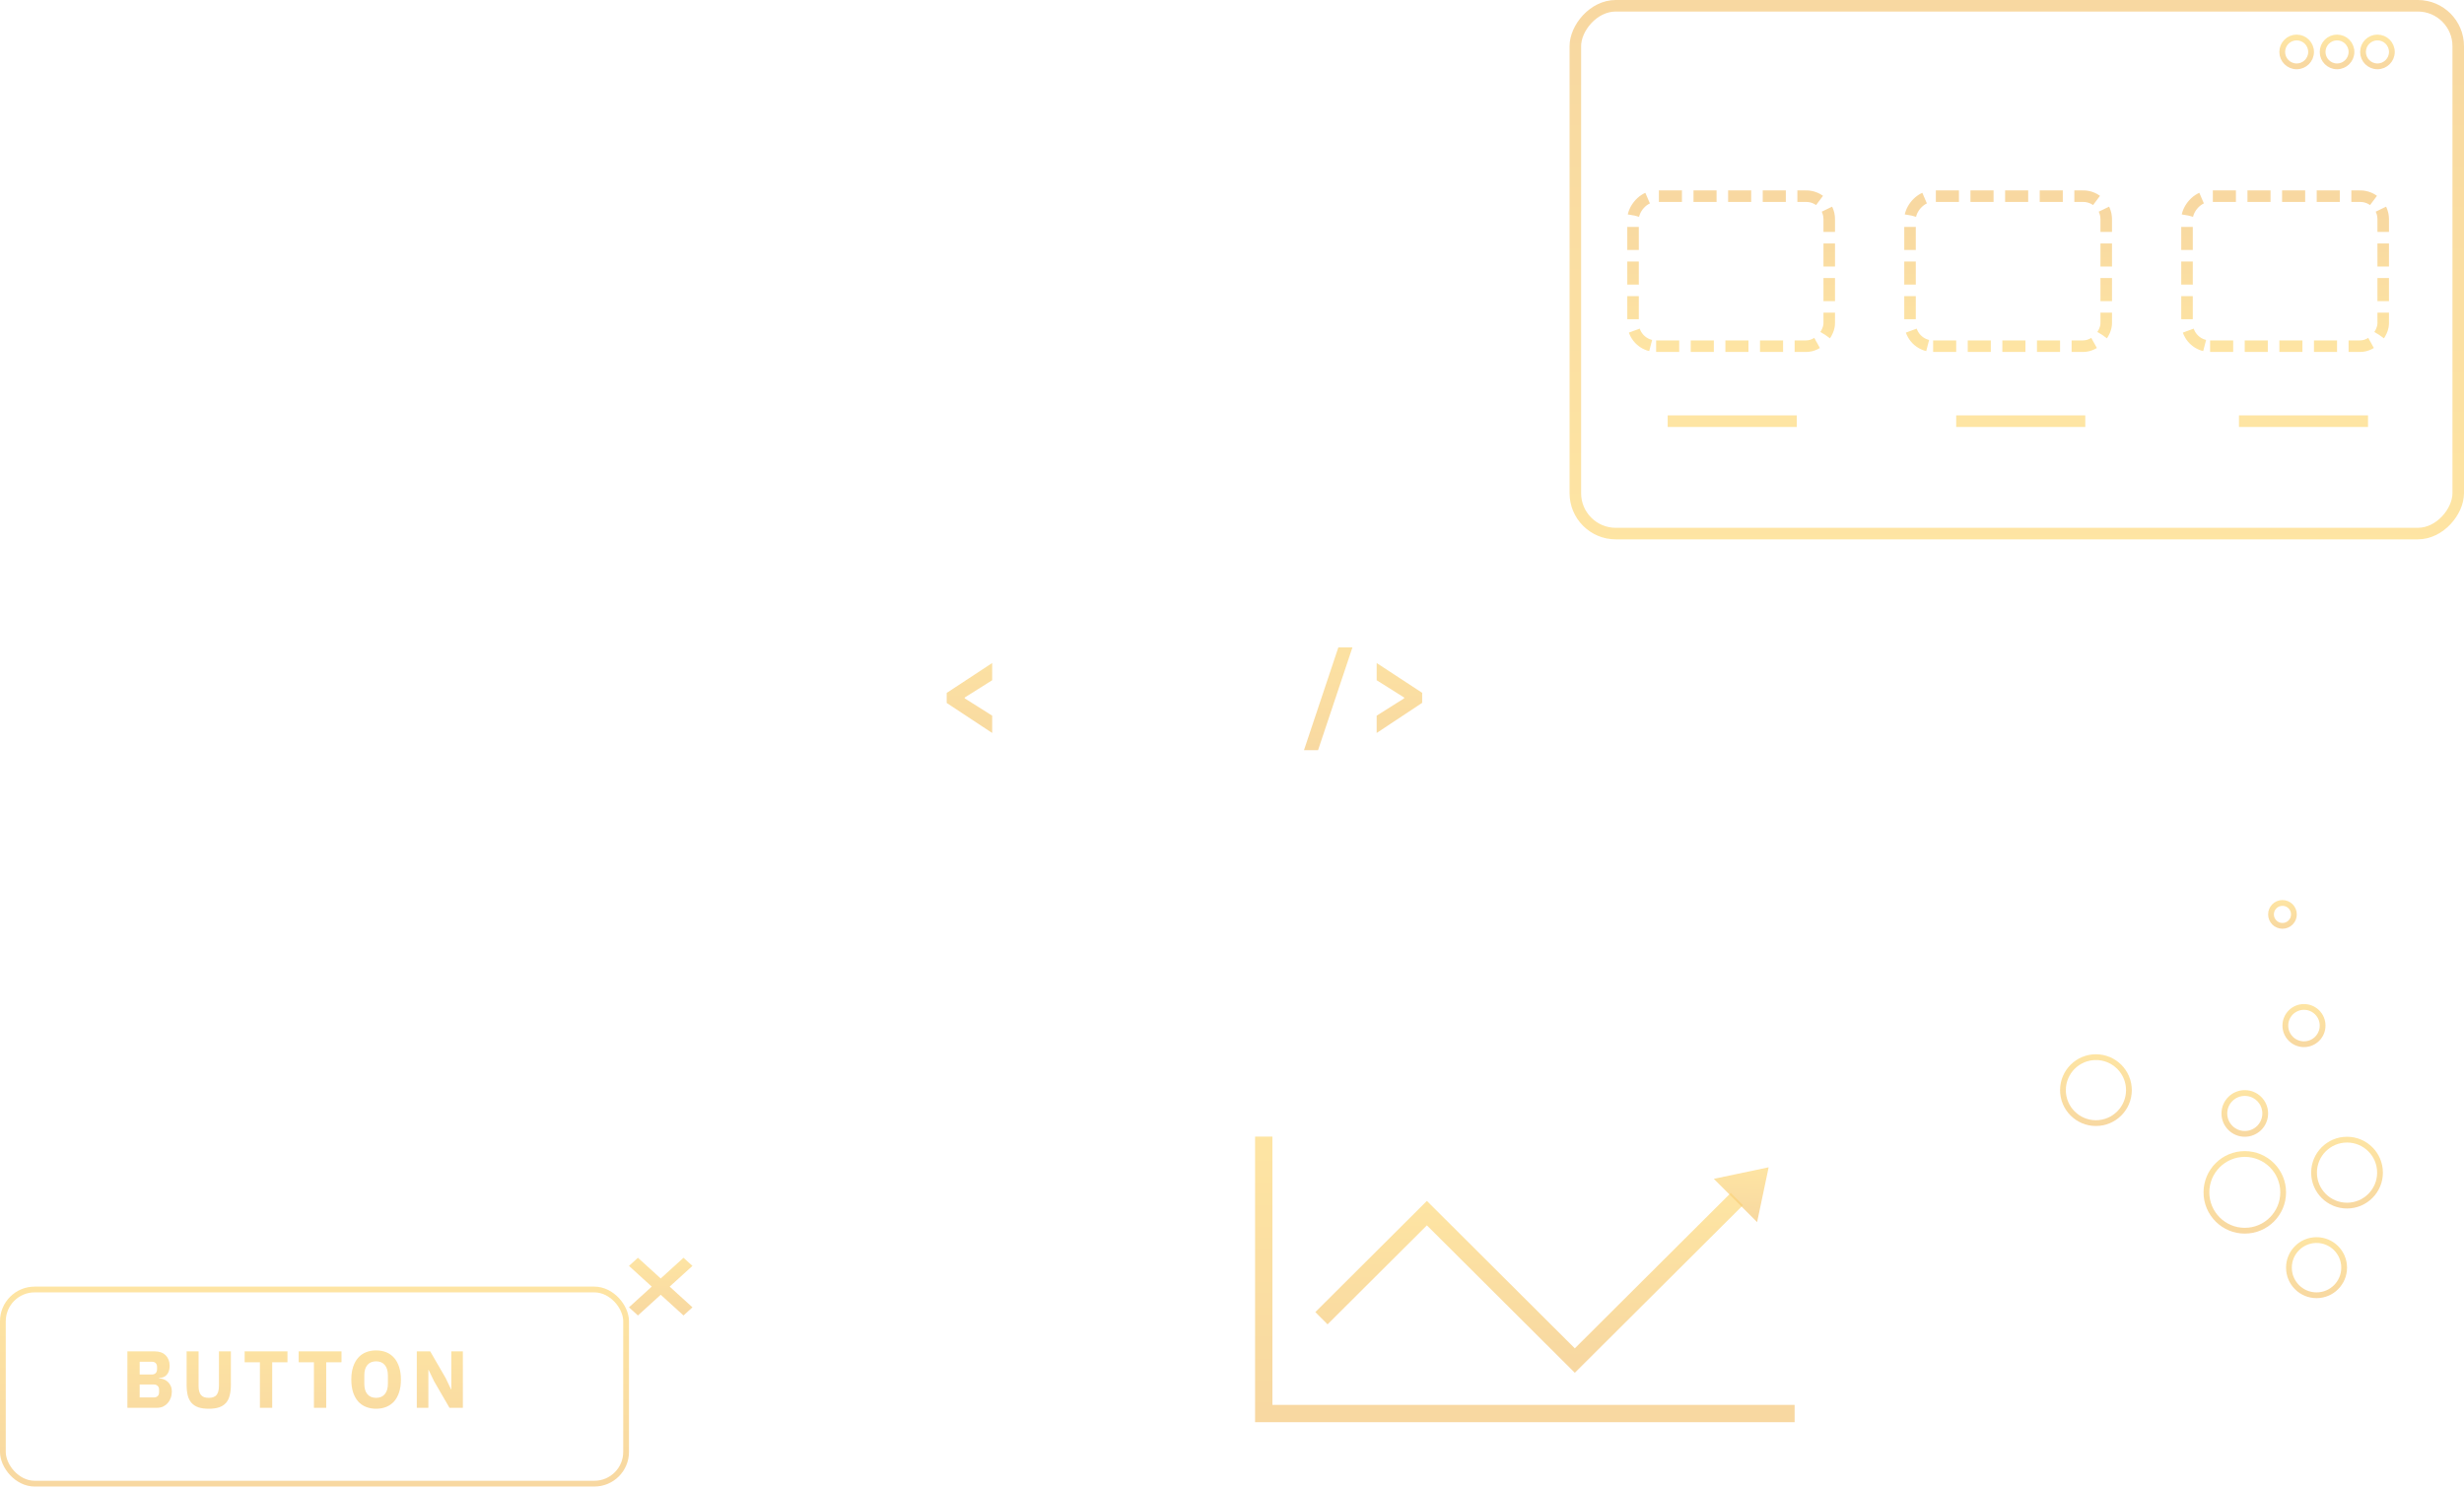 <svg width="427" height="258" viewBox="0 0 427 258" fill="none" xmlns="http://www.w3.org/2000/svg">
<path d="M164.06 121.84V120.1L171.94 114.92V117.9L167.18 120.9V121.04L171.94 124.04V127.04L164.06 121.84ZM225.974 130.02L231.934 112.2H234.374L228.414 130.02H225.974ZM238.573 124.04L243.333 121.04V120.9L238.573 117.9V114.92L246.453 120.08V121.82L238.573 127.04V124.04Z" fill="url(#paint0_linear)" fill-opacity="0.7"/>
<path d="M181.012 127.24C180.226 127.24 179.526 127.113 178.912 126.86C178.299 126.593 177.786 126.227 177.372 125.76C176.959 125.28 176.646 124.7 176.432 124.02C176.219 123.34 176.112 122.58 176.112 121.74C176.112 120.9 176.219 120.147 176.432 119.48C176.646 118.8 176.959 118.22 177.372 117.74C177.786 117.26 178.299 116.893 178.912 116.64C179.526 116.387 180.226 116.26 181.012 116.26C182.079 116.26 182.966 116.5 183.672 116.98C184.392 117.46 184.906 118.133 185.212 119L182.812 120.04C182.719 119.64 182.526 119.3 182.232 119.02C181.939 118.74 181.532 118.6 181.012 118.6C180.412 118.6 179.959 118.8 179.652 119.2C179.346 119.587 179.192 120.113 179.192 120.78V122.74C179.192 123.407 179.346 123.933 179.652 124.32C179.959 124.707 180.412 124.9 181.012 124.9C181.546 124.9 181.966 124.76 182.272 124.48C182.592 124.187 182.826 123.807 182.972 123.34L185.272 124.34C184.926 125.34 184.386 126.073 183.652 126.54C182.932 127.007 182.052 127.24 181.012 127.24ZM192.667 127.24C191.893 127.24 191.2 127.113 190.587 126.86C189.987 126.607 189.473 126.24 189.047 125.76C188.633 125.28 188.313 124.7 188.087 124.02C187.86 123.34 187.747 122.58 187.747 121.74C187.747 120.9 187.86 120.14 188.087 119.46C188.313 118.78 188.633 118.207 189.047 117.74C189.473 117.26 189.987 116.893 190.587 116.64C191.2 116.387 191.893 116.26 192.667 116.26C193.44 116.26 194.127 116.387 194.727 116.64C195.34 116.893 195.853 117.26 196.267 117.74C196.693 118.207 197.02 118.78 197.247 119.46C197.473 120.14 197.587 120.9 197.587 121.74C197.587 122.58 197.473 123.34 197.247 124.02C197.02 124.7 196.693 125.28 196.267 125.76C195.853 126.24 195.34 126.607 194.727 126.86C194.127 127.113 193.44 127.24 192.667 127.24ZM192.667 124.9C193.253 124.9 193.707 124.72 194.027 124.36C194.347 124 194.507 123.487 194.507 122.82V120.68C194.507 120.013 194.347 119.5 194.027 119.14C193.707 118.78 193.253 118.6 192.667 118.6C192.08 118.6 191.627 118.78 191.307 119.14C190.987 119.5 190.827 120.013 190.827 120.68V122.82C190.827 123.487 190.987 124 191.307 124.36C191.627 124.72 192.08 124.9 192.667 124.9ZM207.536 125.24H207.436C207.356 125.52 207.229 125.787 207.056 126.04C206.882 126.28 206.669 126.493 206.416 126.68C206.176 126.853 205.896 126.987 205.576 127.08C205.269 127.187 204.949 127.24 204.616 127.24C203.282 127.24 202.276 126.773 201.596 125.84C200.916 124.893 200.576 123.527 200.576 121.74C200.576 119.953 200.916 118.593 201.596 117.66C202.276 116.727 203.282 116.26 204.616 116.26C205.296 116.26 205.896 116.447 206.416 116.82C206.949 117.193 207.289 117.673 207.436 118.26H207.536V112.2H210.496V127H207.536V125.24ZM205.596 124.84C206.156 124.84 206.616 124.707 206.976 124.44C207.349 124.16 207.536 123.78 207.536 123.3V120.2C207.536 119.72 207.349 119.347 206.976 119.08C206.616 118.8 206.156 118.66 205.596 118.66C205.036 118.66 204.569 118.86 204.196 119.26C203.836 119.647 203.656 120.173 203.656 120.84V122.66C203.656 123.327 203.836 123.86 204.196 124.26C204.569 124.647 205.036 124.84 205.596 124.84ZM219.044 127.24C218.244 127.24 217.53 127.113 216.904 126.86C216.277 126.593 215.744 126.227 215.304 125.76C214.877 125.28 214.55 124.7 214.324 124.02C214.11 123.34 214.004 122.58 214.004 121.74C214.004 120.913 214.11 120.167 214.324 119.5C214.537 118.82 214.85 118.24 215.264 117.76C215.69 117.28 216.21 116.913 216.824 116.66C217.437 116.393 218.137 116.26 218.924 116.26C219.79 116.26 220.53 116.407 221.144 116.7C221.77 116.993 222.277 117.387 222.664 117.88C223.064 118.373 223.35 118.947 223.524 119.6C223.71 120.24 223.804 120.913 223.804 121.62V122.5H217.064V122.66C217.064 123.353 217.25 123.907 217.624 124.32C217.997 124.72 218.584 124.92 219.384 124.92C219.997 124.92 220.497 124.8 220.884 124.56C221.27 124.307 221.63 124.007 221.964 123.66L223.444 125.5C222.977 126.047 222.364 126.473 221.604 126.78C220.857 127.087 220.004 127.24 219.044 127.24ZM218.984 118.44C218.384 118.44 217.91 118.64 217.564 119.04C217.23 119.427 217.064 119.947 217.064 120.6V120.76H220.744V120.58C220.744 119.94 220.597 119.427 220.304 119.04C220.024 118.64 219.584 118.44 218.984 118.44Z" fill="white" fill-opacity="0.7"/>
<path d="M22.078 234.228H26.824C27.636 234.228 28.266 234.457 28.714 234.914C29.171 235.371 29.4 235.978 29.4 236.734C29.4 237.107 29.349 237.425 29.246 237.686C29.153 237.947 29.022 238.162 28.854 238.33C28.695 238.498 28.504 238.624 28.28 238.708C28.065 238.783 27.832 238.825 27.58 238.834V238.918C27.813 238.918 28.056 238.96 28.308 239.044C28.569 239.128 28.807 239.263 29.022 239.45C29.237 239.627 29.414 239.861 29.554 240.15C29.703 240.439 29.778 240.794 29.778 241.214C29.778 241.597 29.713 241.961 29.582 242.306C29.461 242.642 29.288 242.936 29.064 243.188C28.84 243.44 28.574 243.641 28.266 243.79C27.958 243.93 27.622 244 27.258 244H22.078V234.228ZM24.206 242.208H26.656C26.936 242.208 27.155 242.133 27.314 241.984C27.482 241.825 27.566 241.606 27.566 241.326V240.85C27.566 240.57 27.482 240.355 27.314 240.206C27.155 240.047 26.936 239.968 26.656 239.968H24.206V242.208ZM24.206 238.232H26.32C26.6 238.232 26.819 238.153 26.978 237.994C27.137 237.835 27.216 237.616 27.216 237.336V236.916C27.216 236.636 27.137 236.417 26.978 236.258C26.819 236.099 26.6 236.02 26.32 236.02H24.206V238.232ZM34.412 234.228V240.22C34.412 240.911 34.547 241.429 34.818 241.774C35.089 242.11 35.541 242.278 36.176 242.278C36.811 242.278 37.263 242.11 37.534 241.774C37.805 241.429 37.94 240.911 37.94 240.22V234.228H40.012V239.996C40.012 240.715 39.942 241.34 39.802 241.872C39.671 242.395 39.452 242.829 39.144 243.174C38.836 243.51 38.439 243.762 37.954 243.93C37.469 244.089 36.876 244.168 36.176 244.168C35.476 244.168 34.883 244.089 34.398 243.93C33.913 243.762 33.516 243.51 33.208 243.174C32.9 242.829 32.676 242.395 32.536 241.872C32.405 241.34 32.34 240.715 32.34 239.996V234.228H34.412ZM47.171 236.118V244H45.043V236.118H42.397V234.228H49.817V236.118H47.171ZM56.532 236.118V244H54.404V236.118H51.758V234.228H59.178V236.118H56.532ZM65.178 244.168C64.534 244.168 63.946 244.061 63.414 243.846C62.882 243.631 62.429 243.314 62.056 242.894C61.682 242.465 61.393 241.937 61.188 241.312C60.982 240.677 60.88 239.945 60.88 239.114C60.88 238.283 60.982 237.555 61.188 236.93C61.393 236.295 61.682 235.768 62.056 235.348C62.429 234.919 62.882 234.597 63.414 234.382C63.946 234.167 64.534 234.06 65.178 234.06C65.822 234.06 66.41 234.167 66.942 234.382C67.474 234.597 67.926 234.919 68.3 235.348C68.673 235.768 68.962 236.295 69.168 236.93C69.373 237.555 69.476 238.283 69.476 239.114C69.476 239.945 69.373 240.677 69.168 241.312C68.962 241.937 68.673 242.465 68.3 242.894C67.926 243.314 67.474 243.631 66.942 243.846C66.41 244.061 65.822 244.168 65.178 244.168ZM65.178 242.278C65.822 242.278 66.321 242.068 66.676 241.648C67.04 241.228 67.222 240.626 67.222 239.842V238.386C67.222 237.602 67.04 237 66.676 236.58C66.321 236.16 65.822 235.95 65.178 235.95C64.534 235.95 64.03 236.16 63.666 236.58C63.311 237 63.134 237.602 63.134 238.386V239.842C63.134 240.626 63.311 241.228 63.666 241.648C64.03 242.068 64.534 242.278 65.178 242.278ZM75.214 239.38L74.276 237.42H74.234V244H72.232V234.228H74.556L77.23 238.848L78.168 240.808H78.21V234.228H80.212V244H77.888L75.214 239.38Z" fill="url(#paint1_linear)" fill-opacity="0.7"/>
<rect x="0.5" y="223.5" width="108" height="33.651" rx="5.5" stroke="url(#paint2_linear)" stroke-opacity="0.7"/>
<path d="M120 219.41L118.449 218L114.5 221.59L110.551 218L109 219.41L112.949 223L109 226.59L110.551 228L114.5 224.41L118.449 228L120 226.59L116.051 223L120 219.41Z" fill="url(#paint3_linear)" fill-opacity="0.7"/>
<path d="M219 197V245H311" stroke="url(#paint4_linear)" stroke-opacity="0.7" stroke-width="3"/>
<path d="M229 228.479L247.273 210.266L272.909 235.819L301 207.819" stroke="url(#paint5_linear)" stroke-opacity="0.7" stroke-width="3"/>
<path d="M304.5 211.819L297 204.319L306.5 202.319L304.5 211.819Z" fill="url(#paint6_linear)" fill-opacity="0.7"/>
<g filter="url(#filter0_d)">
<circle cx="406.73" cy="200.243" r="5.716" stroke="url(#paint7_linear)" stroke-opacity="0.7"/>
</g>
<g filter="url(#filter1_d)">
<circle cx="399.27" cy="174.757" r="3.23" stroke="url(#paint8_linear)" stroke-opacity="0.7"/>
</g>
<g filter="url(#filter2_d)">
<circle cx="389.014" cy="203.662" r="6.649" stroke="url(#paint9_linear)" stroke-opacity="0.7"/>
</g>
<g filter="url(#filter3_d)">
<circle cx="389.013" cy="189.986" r="3.541" stroke="url(#paint10_linear)" stroke-opacity="0.7"/>
</g>
<g filter="url(#filter4_d)">
<circle cx="401.446" cy="216.716" r="4.784" stroke="url(#paint11_linear)" stroke-opacity="0.7"/>
</g>
<g filter="url(#filter5_d)">
<circle cx="395.541" cy="155.486" r="1.986" stroke="url(#paint12_linear)" stroke-opacity="0.7"/>
</g>
<g filter="url(#filter6_d)">
<circle cx="363.216" cy="185.946" r="5.716" stroke="url(#paint13_linear)" stroke-opacity="0.7"/>
</g>
<rect x="-1" y="1" width="153" height="91.481" rx="7" transform="matrix(1 0 0 -1 274 93.481)" stroke="url(#paint14_linear)" stroke-opacity="0.7" stroke-width="2" stroke-miterlimit="1"/>
<rect x="-1" y="1" width="34" height="26" rx="4" transform="matrix(1 0 0 -1 332 61)" stroke="url(#paint15_linear)" stroke-opacity="0.7" stroke-width="2" stroke-miterlimit="1" stroke-dasharray="4 2"/>
<rect x="-1" y="1" width="34" height="26" rx="4" transform="matrix(1 0 0 -1 284 61)" stroke="url(#paint16_linear)" stroke-opacity="0.7" stroke-width="2" stroke-miterlimit="1" stroke-dasharray="4 2"/>
<rect x="-1" y="1" width="34" height="26" rx="4" transform="matrix(1 0 0 -1 380 61)" stroke="url(#paint17_linear)" stroke-opacity="0.7" stroke-width="2" stroke-miterlimit="1" stroke-dasharray="4 2"/>
<line x1="289" y1="73" x2="311.37" y2="73" stroke="url(#paint18_linear)" stroke-opacity="0.7" stroke-width="2" stroke-miterlimit="1"/>
<line x1="339" y1="73" x2="361.37" y2="73" stroke="url(#paint19_linear)" stroke-opacity="0.7" stroke-width="2" stroke-miterlimit="1"/>
<line x1="388" y1="73" x2="410.37" y2="73" stroke="url(#paint20_linear)" stroke-opacity="0.7" stroke-width="2" stroke-miterlimit="1"/>
<circle cx="412" cy="9" r="2.5" stroke="url(#paint21_linear)" stroke-opacity="0.7" stroke-miterlimit="1"/>
<circle cx="405" cy="9" r="2.5" stroke="url(#paint22_linear)" stroke-opacity="0.7" stroke-miterlimit="1"/>
<circle cx="398" cy="9" r="2.5" stroke="url(#paint23_linear)" stroke-opacity="0.7" stroke-miterlimit="1"/>
<defs>
<filter id="filter0_d" x="394.513" y="191.027" width="24.432" height="24.432" filterUnits="userSpaceOnUse" color-interpolation-filters="sRGB">
<feFlood flood-opacity="0" result="BackgroundImageFix"/>
<feColorMatrix in="SourceAlpha" type="matrix" values="0 0 0 0 0 0 0 0 0 0 0 0 0 0 0 0 0 0 127 0"/>
<feOffset dy="3"/>
<feGaussianBlur stdDeviation="3"/>
<feColorMatrix type="matrix" values="0 0 0 0 0 0 0 0 0 0 0 0 0 0 0 0 0 0 0.25 0"/>
<feBlend mode="normal" in2="BackgroundImageFix" result="effect1_dropShadow"/>
<feBlend mode="normal" in="SourceGraphic" in2="effect1_dropShadow" result="shape"/>
</filter>
<filter id="filter1_d" x="389.541" y="168.027" width="19.459" height="19.459" filterUnits="userSpaceOnUse" color-interpolation-filters="sRGB">
<feFlood flood-opacity="0" result="BackgroundImageFix"/>
<feColorMatrix in="SourceAlpha" type="matrix" values="0 0 0 0 0 0 0 0 0 0 0 0 0 0 0 0 0 0 127 0"/>
<feOffset dy="3"/>
<feGaussianBlur stdDeviation="3"/>
<feColorMatrix type="matrix" values="0 0 0 0 0 0 0 0 0 0 0 0 0 0 0 0 0 0 0.25 0"/>
<feBlend mode="normal" in2="BackgroundImageFix" result="effect1_dropShadow"/>
<feBlend mode="normal" in="SourceGraphic" in2="effect1_dropShadow" result="shape"/>
</filter>
<filter id="filter2_d" x="375.865" y="193.514" width="26.297" height="26.297" filterUnits="userSpaceOnUse" color-interpolation-filters="sRGB">
<feFlood flood-opacity="0" result="BackgroundImageFix"/>
<feColorMatrix in="SourceAlpha" type="matrix" values="0 0 0 0 0 0 0 0 0 0 0 0 0 0 0 0 0 0 127 0"/>
<feOffset dy="3"/>
<feGaussianBlur stdDeviation="3"/>
<feColorMatrix type="matrix" values="0 0 0 0 0 0 0 0 0 0 0 0 0 0 0 0 0 0 0.25 0"/>
<feBlend mode="normal" in2="BackgroundImageFix" result="effect1_dropShadow"/>
<feBlend mode="normal" in="SourceGraphic" in2="effect1_dropShadow" result="shape"/>
</filter>
<filter id="filter3_d" x="378.973" y="182.946" width="20.081" height="20.081" filterUnits="userSpaceOnUse" color-interpolation-filters="sRGB">
<feFlood flood-opacity="0" result="BackgroundImageFix"/>
<feColorMatrix in="SourceAlpha" type="matrix" values="0 0 0 0 0 0 0 0 0 0 0 0 0 0 0 0 0 0 127 0"/>
<feOffset dy="3"/>
<feGaussianBlur stdDeviation="3"/>
<feColorMatrix type="matrix" values="0 0 0 0 0 0 0 0 0 0 0 0 0 0 0 0 0 0 0.25 0"/>
<feBlend mode="normal" in2="BackgroundImageFix" result="effect1_dropShadow"/>
<feBlend mode="normal" in="SourceGraphic" in2="effect1_dropShadow" result="shape"/>
</filter>
<filter id="filter4_d" x="390.162" y="208.432" width="22.568" height="22.568" filterUnits="userSpaceOnUse" color-interpolation-filters="sRGB">
<feFlood flood-opacity="0" result="BackgroundImageFix"/>
<feColorMatrix in="SourceAlpha" type="matrix" values="0 0 0 0 0 0 0 0 0 0 0 0 0 0 0 0 0 0 127 0"/>
<feOffset dy="3"/>
<feGaussianBlur stdDeviation="3"/>
<feColorMatrix type="matrix" values="0 0 0 0 0 0 0 0 0 0 0 0 0 0 0 0 0 0 0.25 0"/>
<feBlend mode="normal" in2="BackgroundImageFix" result="effect1_dropShadow"/>
<feBlend mode="normal" in="SourceGraphic" in2="effect1_dropShadow" result="shape"/>
</filter>
<filter id="filter5_d" x="387.054" y="150" width="16.973" height="16.973" filterUnits="userSpaceOnUse" color-interpolation-filters="sRGB">
<feFlood flood-opacity="0" result="BackgroundImageFix"/>
<feColorMatrix in="SourceAlpha" type="matrix" values="0 0 0 0 0 0 0 0 0 0 0 0 0 0 0 0 0 0 127 0"/>
<feOffset dy="3"/>
<feGaussianBlur stdDeviation="3"/>
<feColorMatrix type="matrix" values="0 0 0 0 0 0 0 0 0 0 0 0 0 0 0 0 0 0 0.25 0"/>
<feBlend mode="normal" in2="BackgroundImageFix" result="effect1_dropShadow"/>
<feBlend mode="normal" in="SourceGraphic" in2="effect1_dropShadow" result="shape"/>
</filter>
<filter id="filter6_d" x="351" y="176.73" width="24.432" height="24.432" filterUnits="userSpaceOnUse" color-interpolation-filters="sRGB">
<feFlood flood-opacity="0" result="BackgroundImageFix"/>
<feColorMatrix in="SourceAlpha" type="matrix" values="0 0 0 0 0 0 0 0 0 0 0 0 0 0 0 0 0 0 127 0"/>
<feOffset dy="3"/>
<feGaussianBlur stdDeviation="3"/>
<feColorMatrix type="matrix" values="0 0 0 0 0 0 0 0 0 0 0 0 0 0 0 0 0 0 0.25 0"/>
<feBlend mode="normal" in2="BackgroundImageFix" result="effect1_dropShadow"/>
<feBlend mode="normal" in="SourceGraphic" in2="effect1_dropShadow" result="shape"/>
</filter>
<linearGradient id="paint0_linear" x1="205.5" y1="106" x2="205.5" y2="132" gradientUnits="userSpaceOnUse">
<stop stop-color="#FEDA7C"/>
<stop offset="1" stop-color="#F5C879"/>
</linearGradient>
<linearGradient id="paint1_linear" x1="55" y1="230" x2="55" y2="250" gradientUnits="userSpaceOnUse">
<stop stop-color="#FEDA7C"/>
<stop offset="1" stop-color="#F5C879"/>
</linearGradient>
<linearGradient id="paint2_linear" x1="54.5" y1="223" x2="54.5" y2="257.651" gradientUnits="userSpaceOnUse">
<stop stop-color="#FEDA7C"/>
<stop offset="1" stop-color="#F5C879"/>
</linearGradient>
<linearGradient id="paint3_linear" x1="114.5" y1="218" x2="114.5" y2="228" gradientUnits="userSpaceOnUse">
<stop stop-color="#FEDA7C"/>
<stop offset="1" stop-color="#F5C879"/>
</linearGradient>
<linearGradient id="paint4_linear" x1="265" y1="197" x2="265" y2="245" gradientUnits="userSpaceOnUse">
<stop stop-color="#FEDA7C"/>
<stop offset="1" stop-color="#F5C879"/>
</linearGradient>
<linearGradient id="paint5_linear" x1="265" y1="207.819" x2="265" y2="235.819" gradientUnits="userSpaceOnUse">
<stop stop-color="#FEDA7C"/>
<stop offset="1" stop-color="#F5C879"/>
</linearGradient>
<linearGradient id="paint6_linear" x1="301.789" y1="202.16" x2="301.466" y2="211.716" gradientUnits="userSpaceOnUse">
<stop stop-color="#FEDA7C"/>
<stop offset="1" stop-color="#F5C879"/>
</linearGradient>
<linearGradient id="paint7_linear" x1="406.73" y1="194.027" x2="406.73" y2="206.459" gradientUnits="userSpaceOnUse">
<stop stop-color="#FEDA7C"/>
<stop offset="1" stop-color="#F5C879"/>
</linearGradient>
<linearGradient id="paint8_linear" x1="399.27" y1="171.027" x2="399.27" y2="178.486" gradientUnits="userSpaceOnUse">
<stop stop-color="#FEDA7C"/>
<stop offset="1" stop-color="#F5C879"/>
</linearGradient>
<linearGradient id="paint9_linear" x1="389.014" y1="196.514" x2="389.014" y2="210.811" gradientUnits="userSpaceOnUse">
<stop stop-color="#FEDA7C"/>
<stop offset="1" stop-color="#F5C879"/>
</linearGradient>
<linearGradient id="paint10_linear" x1="389.014" y1="185.946" x2="389.014" y2="194.027" gradientUnits="userSpaceOnUse">
<stop stop-color="#FEDA7C"/>
<stop offset="1" stop-color="#F5C879"/>
</linearGradient>
<linearGradient id="paint11_linear" x1="401.446" y1="211.432" x2="401.446" y2="222" gradientUnits="userSpaceOnUse">
<stop stop-color="#FEDA7C"/>
<stop offset="1" stop-color="#F5C879"/>
</linearGradient>
<linearGradient id="paint12_linear" x1="395.541" y1="153" x2="395.541" y2="157.973" gradientUnits="userSpaceOnUse">
<stop stop-color="#FEDA7C"/>
<stop offset="1" stop-color="#F5C879"/>
</linearGradient>
<linearGradient id="paint13_linear" x1="363.216" y1="179.73" x2="363.216" y2="192.162" gradientUnits="userSpaceOnUse">
<stop stop-color="#FEDA7C"/>
<stop offset="1" stop-color="#F5C879"/>
</linearGradient>
<linearGradient id="paint14_linear" x1="75.5" y1="0" x2="75.5" y2="89.481" gradientUnits="userSpaceOnUse">
<stop stop-color="#FEDA7C"/>
<stop offset="1" stop-color="#F5C879"/>
</linearGradient>
<linearGradient id="paint15_linear" x1="16" y1="0" x2="16" y2="24" gradientUnits="userSpaceOnUse">
<stop stop-color="#FEDA7C"/>
<stop offset="1" stop-color="#F5C879"/>
</linearGradient>
<linearGradient id="paint16_linear" x1="16" y1="0" x2="16" y2="24" gradientUnits="userSpaceOnUse">
<stop stop-color="#FEDA7C"/>
<stop offset="1" stop-color="#F5C879"/>
</linearGradient>
<linearGradient id="paint17_linear" x1="16" y1="0" x2="16" y2="24" gradientUnits="userSpaceOnUse">
<stop stop-color="#FEDA7C"/>
<stop offset="1" stop-color="#F5C879"/>
</linearGradient>
<linearGradient id="paint18_linear" x1="300.185" y1="74" x2="300.185" y2="75" gradientUnits="userSpaceOnUse">
<stop stop-color="#FEDA7C"/>
<stop offset="1" stop-color="#F5C879"/>
</linearGradient>
<linearGradient id="paint19_linear" x1="350.185" y1="74" x2="350.185" y2="75" gradientUnits="userSpaceOnUse">
<stop stop-color="#FEDA7C"/>
<stop offset="1" stop-color="#F5C879"/>
</linearGradient>
<linearGradient id="paint20_linear" x1="399.185" y1="74" x2="399.185" y2="75" gradientUnits="userSpaceOnUse">
<stop stop-color="#FEDA7C"/>
<stop offset="1" stop-color="#F5C879"/>
</linearGradient>
<linearGradient id="paint21_linear" x1="412" y1="7" x2="412" y2="11" gradientUnits="userSpaceOnUse">
<stop stop-color="#FEDA7C"/>
<stop offset="1" stop-color="#F5C879"/>
</linearGradient>
<linearGradient id="paint22_linear" x1="405" y1="7" x2="405" y2="11" gradientUnits="userSpaceOnUse">
<stop stop-color="#FEDA7C"/>
<stop offset="1" stop-color="#F5C879"/>
</linearGradient>
<linearGradient id="paint23_linear" x1="398" y1="7" x2="398" y2="11" gradientUnits="userSpaceOnUse">
<stop stop-color="#FEDA7C"/>
<stop offset="1" stop-color="#F5C879"/>
</linearGradient>
</defs>
</svg>
